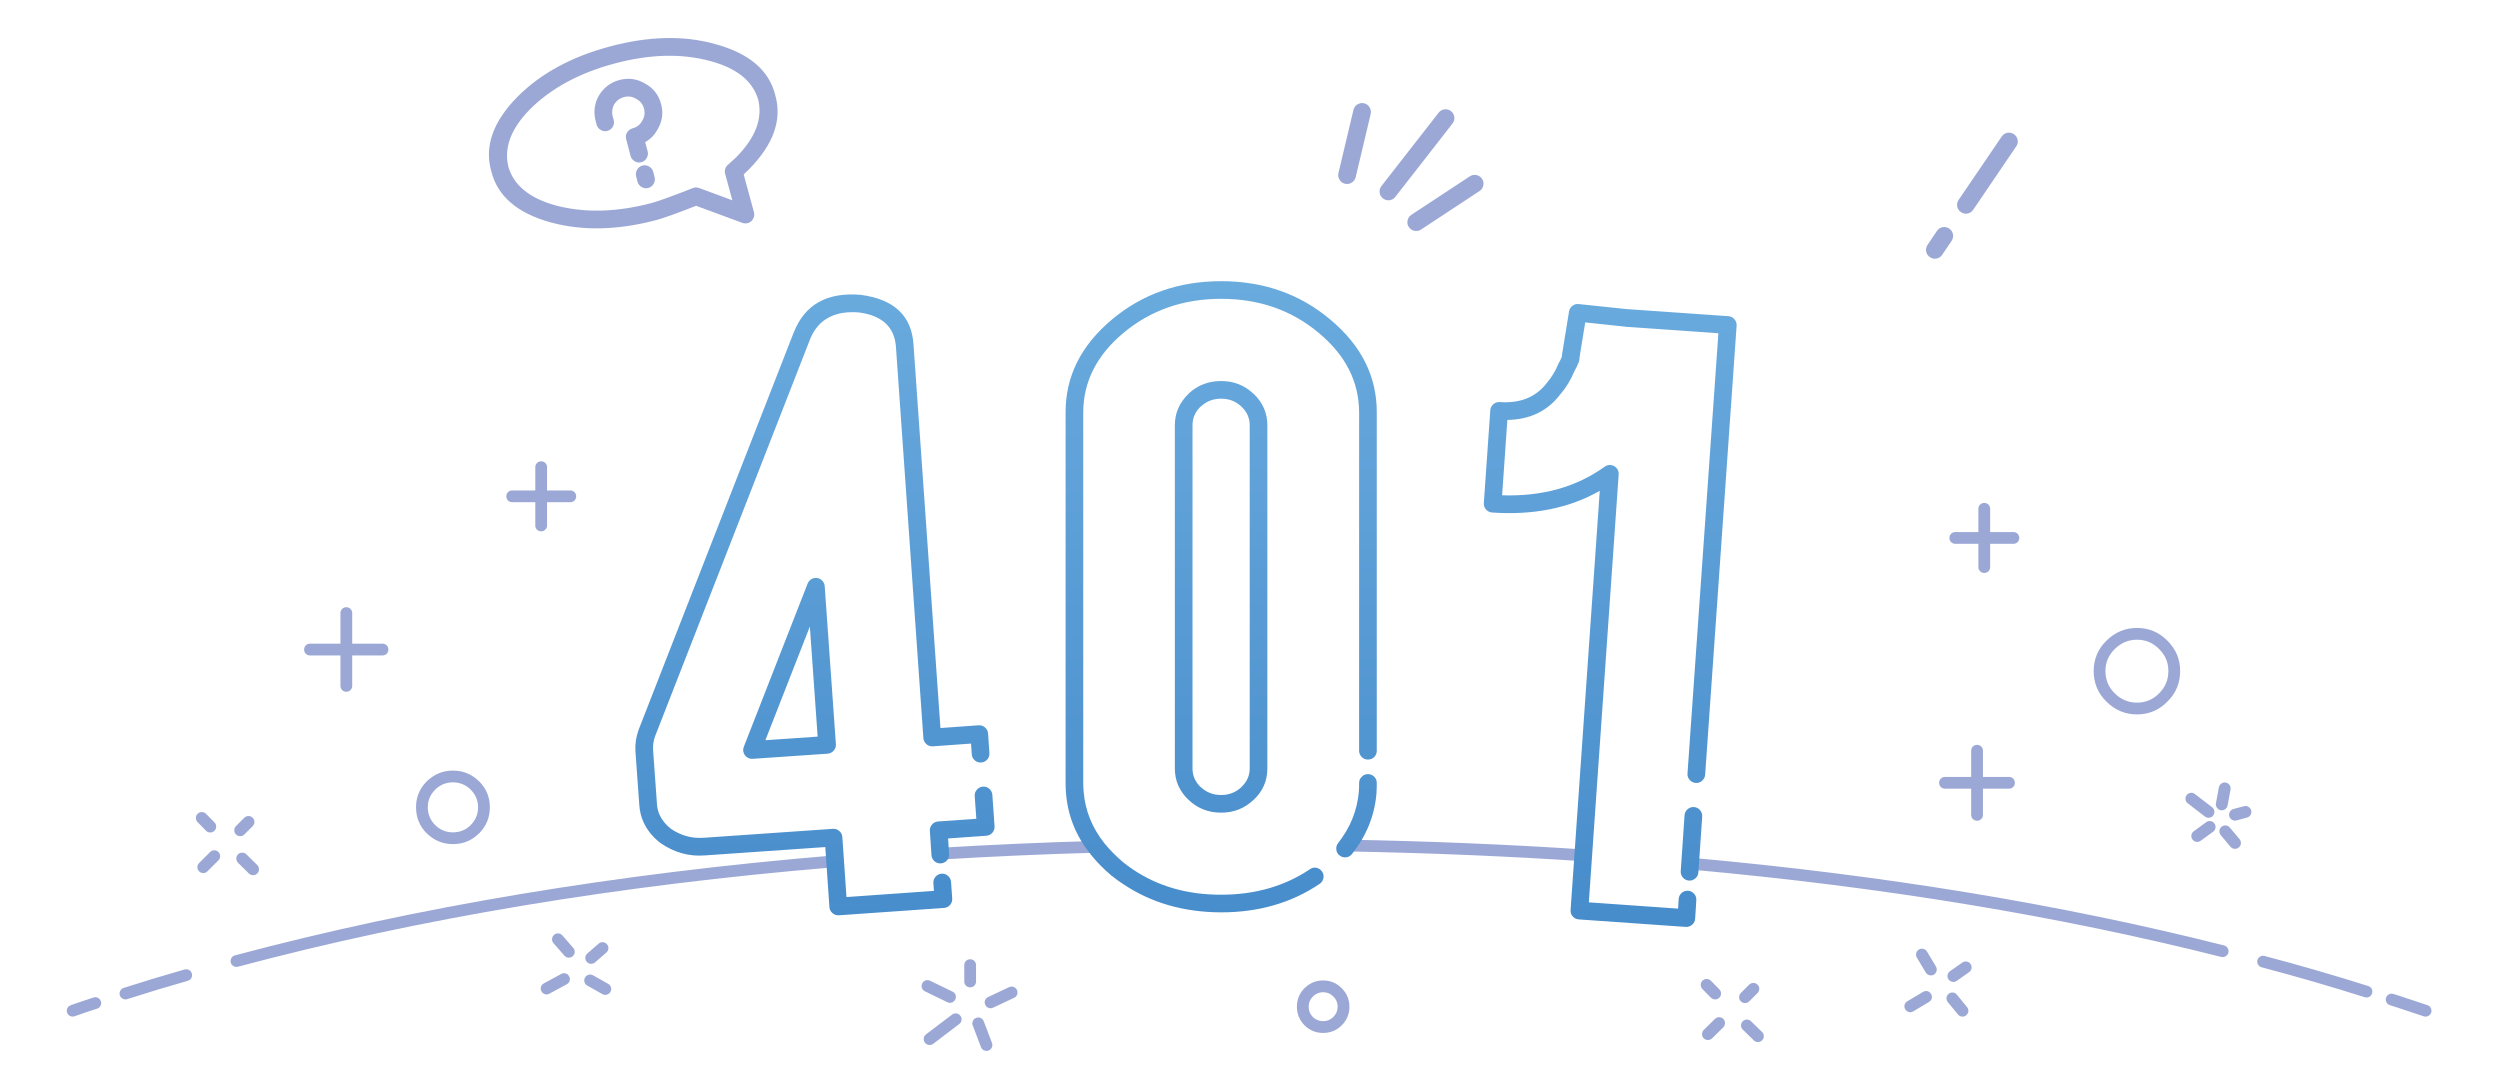 <?xml version="1.0" standalone="no"?><!DOCTYPE svg PUBLIC "-//W3C//DTD SVG 1.1//EN" "http://www.w3.org/Graphics/SVG/1.1/DTD/svg11.dtd"><svg height="369" node-id="1" sillyvg="true" template-height="369" template-width="850" version="1.1" viewBox="0 0 850 369" width="850" xmlns="http://www.w3.org/2000/svg" xmlns:xlink="http://www.w3.org/1999/xlink"><defs node-id="11"><linearGradient gradientUnits="userSpaceOnUse" id="SVGID_1_" node-id="6" spreadMethod="pad" x1="403.234" x2="403.234" y1="315.158" y2="95.601"><stop offset="0" stop-color="#478ccb"></stop><stop offset="1" stop-color="#6aabde"></stop></linearGradient></defs><g node-id="31"><path d="M 826.48 342.75 C 826.73 343.24 826.77 343.75 826.60 344.27 C 826.43 344.80 826.09 345.18 825.60 345.42 C 825.11 345.68 824.60 345.72 824.08 345.55 C 820.94 344.52 817.83 343.48 814.73 342.45 L 814.78 342.47 C 813.99 342.23 813.24 341.99 812.53 341.75 C 812.00 341.57 811.62 341.24 811.38 340.75 C 811.12 340.25 811.08 339.75 811.25 339.22 C 811.42 338.70 811.76 338.32 812.25 338.07 C 812.75 337.82 813.25 337.78 813.78 337.95 C 814.46 338.17 815.18 338.40 815.92 338.62 L 815.98 338.65 C 819.08 339.68 822.19 340.71 825.33 341.75 C 825.85 341.92 826.23 342.26 826.48 342.75 Z M 767.73 327.95 C 767.45 327.47 767.38 326.96 767.53 326.43 C 767.67 325.90 767.97 325.50 768.45 325.23 C 768.92 324.95 769.42 324.88 769.95 325.03 C 781.95 328.20 793.70 331.61 805.20 335.25 C 805.73 335.42 806.12 335.74 806.38 336.23 C 806.63 336.72 806.67 337.23 806.50 337.75 C 806.34 338.28 806.01 338.67 805.53 338.93 C 805.03 339.18 804.52 339.22 804.00 339.05 C 792.57 335.43 780.88 332.03 768.95 328.88 C 768.41 328.73 768.01 328.43 767.73 327.95 Z M 765.17 277.07 C 764.88 277.55 764.47 277.86 763.92 278.00 L 760.38 278.95 C 759.85 279.08 759.35 279.01 758.88 278.72 C 758.40 278.44 758.09 278.03 757.95 277.50 C 757.82 276.96 757.89 276.45 758.17 275.97 C 758.47 275.50 758.88 275.19 759.42 275.05 L 762.98 274.10 C 763.50 273.96 764.00 274.04 764.48 274.32 C 764.95 274.61 765.26 275.02 765.40 275.55 C 765.53 276.09 765.46 276.60 765.17 277.07 Z M 754.60 282.45 C 754.65 281.90 754.90 281.45 755.33 281.10 C 755.76 280.75 756.25 280.60 756.80 280.65 C 757.35 280.70 757.80 280.95 758.15 281.38 L 761.45 285.32 C 761.80 285.76 761.95 286.25 761.90 286.80 C 761.85 287.35 761.61 287.80 761.18 288.15 C 760.75 288.50 760.25 288.65 759.70 288.60 C 759.15 288.55 758.71 288.30 758.35 287.88 L 755.05 283.93 C 754.70 283.49 754.55 283.00 754.60 282.45 Z M 758.05 266.93 C 758.37 267.38 758.47 267.88 758.38 268.43 L 757.38 273.88 C 757.27 274.41 756.99 274.84 756.52 275.15 C 756.08 275.46 755.59 275.57 755.05 275.47 C 754.50 275.37 754.07 275.08 753.75 274.62 C 753.43 274.17 753.33 273.67 753.42 273.12 L 754.42 267.67 C 754.53 267.14 754.81 266.71 755.27 266.40 C 755.72 266.08 756.21 265.98 756.75 266.07 C 757.30 266.18 757.73 266.46 758.05 266.93 Z M 656.80 339.43 C 656.66 339.96 656.35 340.37 655.88 340.65 L 650.52 343.85 C 650.05 344.14 649.55 344.23 649.02 344.10 C 648.49 343.96 648.08 343.65 647.80 343.18 C 647.51 342.70 647.42 342.20 647.55 341.68 C 647.69 341.14 648.00 340.74 648.47 340.45 L 653.83 337.25 C 654.30 336.96 654.80 336.87 655.33 337.00 C 655.86 337.14 656.26 337.45 656.55 337.93 C 656.84 338.39 656.93 338.89 656.80 339.43 Z M 652.45 322.82 C 652.92 322.55 653.42 322.48 653.95 322.62 C 654.48 322.76 654.89 323.06 655.17 323.52 L 658.23 328.62 C 658.50 329.11 658.57 329.62 658.42 330.15 C 658.28 330.68 657.98 331.09 657.50 331.38 C 657.03 331.65 656.53 331.72 656.00 331.57 C 655.47 331.44 655.06 331.14 654.77 330.68 L 651.72 325.57 C 651.45 325.09 651.38 324.58 651.52 324.05 C 651.66 323.52 651.97 323.11 652.45 322.82 Z M 592.52 347.25 C 592.91 346.86 593.38 346.66 593.92 346.65 C 594.47 346.64 594.95 346.84 595.35 347.22 L 599.10 350.87 C 599.49 351.26 599.69 351.73 599.70 352.27 C 599.71 352.82 599.51 353.30 599.12 353.70 C 598.74 354.09 598.27 354.29 597.73 354.30 C 597.17 354.30 596.70 354.11 596.30 353.72 L 592.55 350.07 C 592.16 349.69 591.96 349.22 591.95 348.68 C 591.95 348.12 592.14 347.65 592.52 347.25 Z M 596.10 334.20 C 596.65 334.19 597.13 334.37 597.53 334.75 C 597.93 335.13 598.14 335.60 598.15 336.15 C 598.16 336.71 597.98 337.19 597.60 337.60 L 594.75 340.45 C 594.37 340.84 593.90 341.04 593.35 341.05 C 592.80 341.06 592.33 340.88 591.92 340.50 C 591.52 340.12 591.32 339.65 591.30 339.10 C 591.29 338.54 591.47 338.06 591.85 337.65 L 594.70 334.80 C 595.08 334.41 595.55 334.21 596.10 334.20 Z M 668.70 326.93 C 669.25 327.03 669.68 327.31 670.00 327.78 C 670.32 328.22 670.42 328.71 670.33 329.25 C 670.22 329.80 669.93 330.23 669.47 330.55 L 665.27 333.50 C 664.83 333.81 664.33 333.93 663.80 333.83 C 663.25 333.72 662.82 333.44 662.50 332.98 C 662.18 332.53 662.08 332.04 662.17 331.50 C 662.28 330.95 662.56 330.52 663.02 330.20 L 667.22 327.25 C 667.67 326.94 668.17 326.83 668.70 326.93 Z M 669.25 343.82 C 669.20 344.37 668.95 344.82 668.52 345.18 C 668.10 345.54 667.62 345.69 667.08 345.65 C 666.53 345.60 666.08 345.35 665.72 344.93 L 662.27 340.73 C 661.92 340.30 661.76 339.82 661.80 339.28 C 661.85 338.73 662.10 338.28 662.52 337.93 C 662.95 337.56 663.43 337.41 663.97 337.45 C 664.52 337.50 664.97 337.75 665.33 338.18 L 668.77 342.38 C 669.13 342.80 669.29 343.28 669.25 343.82 Z M 745.08 283.95 C 745.15 283.41 745.41 282.98 745.85 282.65 L 750.10 279.55 C 750.55 279.22 751.05 279.09 751.60 279.17 C 752.14 279.26 752.57 279.53 752.90 279.97 C 753.23 280.42 753.36 280.91 753.27 281.45 C 753.20 281.99 752.94 282.42 752.50 282.75 L 748.25 285.85 C 747.80 286.18 747.30 286.31 746.75 286.23 C 746.21 286.14 745.77 285.87 745.45 285.43 C 745.12 284.98 744.99 284.49 745.08 283.95 Z M 743.08 271.80 C 743.00 271.25 743.14 270.76 743.47 270.32 C 743.81 269.89 744.25 269.64 744.80 269.57 C 745.35 269.50 745.84 269.64 746.27 269.97 L 752.12 274.47 C 752.56 274.81 752.81 275.25 752.88 275.80 C 752.95 276.35 752.81 276.84 752.48 277.27 C 752.14 277.71 751.70 277.96 751.15 278.02 C 750.60 278.09 750.11 277.96 749.67 277.62 L 743.83 273.12 C 743.39 272.79 743.14 272.34 743.08 271.80 Z M 734.10 220.68 L 734.08 220.65 C 732.00 218.55 729.51 217.50 726.60 217.50 C 723.67 217.51 721.14 218.56 719.00 220.68 C 716.90 222.75 715.85 225.24 715.85 228.15 C 715.85 231.13 716.90 233.65 719.00 235.73 C 721.14 237.84 723.67 238.90 726.60 238.90 C 729.51 238.90 732.00 237.85 734.08 235.75 L 734.10 235.73 C 736.20 233.65 737.25 231.13 737.25 228.15 C 737.25 225.24 736.20 222.75 734.10 220.68 Z M 726.60 213.50 C 730.61 213.50 734.04 214.94 736.90 217.82 L 736.92 217.85 C 739.81 220.71 741.25 224.14 741.25 228.15 C 741.25 232.23 739.81 235.70 736.92 238.55 L 736.90 238.57 C 734.04 241.46 730.61 242.90 726.60 242.90 C 722.59 242.91 719.13 241.46 716.20 238.57 C 713.30 235.72 711.85 232.24 711.85 228.15 C 711.85 224.13 713.30 220.68 716.20 217.82 C 719.13 214.94 722.59 213.49 726.60 213.50 Z M 670.77 253.82 C 671.17 253.44 671.64 253.25 672.20 253.25 C 672.76 253.25 673.23 253.44 673.62 253.82 C 674.01 254.22 674.20 254.69 674.20 255.25 L 674.20 264.15 L 683.05 264.15 C 683.61 264.15 684.08 264.34 684.48 264.72 C 684.86 265.12 685.05 265.59 685.05 266.15 C 685.05 266.71 684.86 267.18 684.48 267.57 C 684.08 267.96 683.61 268.15 683.05 268.15 L 674.20 268.15 L 674.20 277.05 C 674.20 277.61 674.01 278.08 673.62 278.47 C 673.23 278.86 672.76 279.05 672.20 279.05 C 671.64 279.05 671.17 278.86 670.77 278.47 C 670.39 278.08 670.20 277.61 670.20 277.05 L 670.20 268.15 L 661.30 268.15 C 660.74 268.15 660.27 267.96 659.88 267.57 C 659.49 267.18 659.30 266.71 659.30 266.15 C 659.30 265.59 659.49 265.12 659.88 264.72 C 660.27 264.34 660.74 264.15 661.30 264.15 L 670.20 264.15 L 670.20 255.25 C 670.20 254.69 670.39 254.22 670.77 253.82 Z M 663.38 184.32 C 662.99 183.93 662.80 183.46 662.80 182.90 C 662.80 182.34 662.99 181.87 663.38 181.47 C 663.77 181.09 664.24 180.90 664.80 180.90 L 672.65 180.90 L 672.65 173.00 C 672.65 172.44 672.84 171.97 673.23 171.57 C 673.62 171.19 674.09 171.00 674.65 171.00 C 675.21 171.00 675.68 171.19 676.08 171.57 C 676.46 171.97 676.65 172.44 676.65 173.00 L 676.65 180.90 L 684.55 180.90 C 685.11 180.90 685.58 181.09 685.98 181.47 C 686.36 181.87 686.55 182.34 686.55 182.90 C 686.55 183.46 686.36 183.93 685.98 184.32 C 685.58 184.71 685.11 184.90 684.55 184.90 L 676.65 184.90 L 676.65 192.80 C 676.65 193.36 676.46 193.83 676.08 194.22 C 675.68 194.61 675.21 194.80 674.65 194.80 C 674.09 194.80 673.62 194.61 673.23 194.22 C 672.84 193.83 672.65 193.36 672.65 192.80 L 672.65 184.90 L 664.80 184.90 C 664.24 184.90 663.77 184.71 663.38 184.32 Z M 658.55 78.53 C 659.01 77.84 659.64 77.41 660.45 77.25 C 661.26 77.09 662.01 77.24 662.70 77.70 C 663.40 78.16 663.83 78.79 664.00 79.60 C 664.16 80.42 664.01 81.17 663.55 81.88 L 660.35 86.62 C 659.89 87.31 659.26 87.74 658.45 87.90 C 657.64 88.06 656.89 87.91 656.20 87.45 C 655.50 86.99 655.07 86.36 654.90 85.55 C 654.74 84.73 654.89 83.98 655.35 83.28 L 658.55 78.53 Z M 682.48 45.15 C 683.29 45.00 684.04 45.16 684.73 45.62 C 685.41 46.09 685.84 46.72 686.00 47.52 C 686.15 48.34 685.99 49.09 685.52 49.77 L 670.88 71.33 C 670.41 72.01 669.78 72.44 668.98 72.60 C 668.16 72.75 667.41 72.59 666.73 72.12 C 666.04 71.66 665.61 71.03 665.45 70.22 C 665.30 69.41 665.46 68.66 665.93 67.97 L 680.58 46.42 C 681.04 45.74 681.67 45.31 682.48 45.15 Z M 456.18 336.00 C 457.92 337.72 458.80 339.82 458.80 342.30 C 458.81 344.75 457.93 346.86 456.18 348.62 C 454.45 350.34 452.34 351.20 449.85 351.20 C 447.46 351.21 445.37 350.36 443.58 348.65 C 443.56 348.63 443.54 348.62 443.53 348.60 C 441.81 346.84 440.95 344.74 440.95 342.30 C 440.95 339.81 441.81 337.70 443.53 335.97 L 443.55 335.97 C 445.35 334.22 447.45 333.34 449.85 333.35 C 452.33 333.35 454.43 334.23 456.15 335.97 L 456.18 336.00 Z M 453.35 338.82 L 453.33 338.80 C 452.38 337.83 451.22 337.35 449.85 337.35 C 448.52 337.36 447.35 337.85 446.35 338.83 L 446.38 338.83 C 445.42 339.77 444.95 340.93 444.95 342.30 C 444.95 343.63 445.41 344.78 446.32 345.75 C 446.34 345.77 446.36 345.78 446.38 345.80 C 447.37 346.73 448.53 347.19 449.85 347.20 C 451.22 347.20 452.38 346.73 453.33 345.78 C 454.30 344.81 454.79 343.65 454.80 342.30 C 454.80 340.93 454.32 339.77 453.35 338.82 Z M 583.08 346.43 C 583.47 346.04 583.94 345.85 584.50 345.85 C 585.06 345.85 585.53 346.04 585.92 346.43 C 586.31 346.82 586.50 347.29 586.50 347.85 C 586.50 348.41 586.31 348.88 585.92 349.28 L 582.12 353.03 C 581.73 353.41 581.26 353.60 580.70 353.60 C 580.14 353.60 579.67 353.41 579.27 353.03 C 578.89 352.63 578.70 352.16 578.70 351.60 C 578.70 351.04 578.89 350.57 579.27 350.18 L 583.08 346.43 Z M 578.25 334.82 C 578.26 334.27 578.46 333.81 578.85 333.43 C 579.25 333.04 579.72 332.85 580.28 332.85 C 580.83 332.86 581.31 333.06 581.70 333.45 L 584.60 336.40 C 584.98 336.80 585.16 337.27 585.15 337.83 C 585.14 338.38 584.95 338.84 584.55 339.23 C 584.15 339.61 583.68 339.81 583.12 339.80 C 582.57 339.79 582.09 339.59 581.70 339.20 L 578.80 336.25 C 578.42 335.85 578.24 335.38 578.25 334.82 Z M 539.70 289.48 C 540.07 289.89 540.23 290.38 540.20 290.93 C 540.16 291.48 539.94 291.93 539.52 292.30 C 539.11 292.67 538.62 292.83 538.08 292.80 C 512.34 291.10 485.87 290.00 458.68 289.50 C 458.12 289.49 457.64 289.28 457.25 288.88 C 456.87 288.48 456.69 288.00 456.70 287.45 C 456.71 286.90 456.92 286.43 457.32 286.05 C 457.72 285.67 458.18 285.49 458.72 285.50 C 485.99 286.00 512.52 287.10 538.33 288.80 C 538.88 288.84 539.34 289.06 539.70 289.48 Z M 573.98 294.98 C 573.62 294.55 573.46 294.07 573.50 293.53 C 573.55 292.98 573.80 292.53 574.23 292.18 C 574.65 291.81 575.13 291.66 575.67 291.70 C 640.73 297.58 700.90 307.49 756.20 321.45 C 756.73 321.59 757.14 321.90 757.42 322.38 C 757.71 322.85 757.78 323.36 757.65 323.90 C 757.51 324.43 757.20 324.84 756.73 325.12 C 756.25 325.41 755.74 325.48 755.20 325.35 C 700.10 311.44 640.14 301.56 575.33 295.70 C 574.78 295.65 574.33 295.40 573.98 294.98 Z M 333.43 346.12 C 333.93 346.36 334.28 346.73 334.48 347.25 L 337.28 354.60 C 337.47 355.12 337.45 355.62 337.23 356.12 C 336.99 356.63 336.62 356.98 336.10 357.18 C 335.59 357.37 335.08 357.35 334.58 357.12 C 334.07 356.89 333.72 356.52 333.53 356.00 L 330.73 348.65 C 330.53 348.13 330.55 347.63 330.78 347.12 C 331.01 346.62 331.38 346.27 331.90 346.07 C 332.41 345.88 332.92 345.90 333.43 346.12 Z M 315.77 355.27 C 315.24 355.20 314.80 354.94 314.47 354.50 C 314.14 354.06 314.00 353.57 314.07 353.02 C 314.14 352.48 314.39 352.04 314.82 351.70 L 323.72 344.95 C 324.17 344.62 324.67 344.50 325.22 344.57 C 325.76 344.65 326.20 344.91 326.52 345.35 C 326.86 345.79 327.00 346.28 326.92 346.82 C 326.86 347.37 326.61 347.81 326.17 348.15 L 317.27 354.90 C 316.83 355.23 316.33 355.35 315.77 355.27 Z M 313.55 334.38 C 313.79 333.88 314.18 333.53 314.70 333.35 C 315.22 333.17 315.73 333.20 316.22 333.45 L 323.87 337.15 C 324.37 337.39 324.71 337.78 324.90 338.30 C 325.08 338.82 325.04 339.33 324.80 339.82 C 324.55 340.32 324.17 340.67 323.65 340.85 C 323.13 341.03 322.62 341.00 322.12 340.75 L 314.47 337.05 C 313.98 336.80 313.63 336.42 313.45 335.90 C 313.27 335.38 313.31 334.87 313.55 334.38 Z M 328.43 335.12 C 328.04 334.73 327.85 334.26 327.85 333.70 L 327.85 328.15 C 327.85 327.59 328.04 327.12 328.43 326.72 C 328.82 326.34 329.29 326.15 329.85 326.15 C 330.41 326.15 330.88 326.34 331.28 326.72 C 331.66 327.12 331.85 327.59 331.85 328.15 L 331.85 333.70 C 331.85 334.26 331.66 334.73 331.28 335.12 C 330.88 335.51 330.41 335.70 329.85 335.70 C 329.29 335.70 328.82 335.51 328.43 335.12 Z M 344.65 335.57 C 345.17 335.77 345.54 336.12 345.77 336.62 C 346.00 337.13 346.02 337.63 345.82 338.15 C 345.63 338.67 345.28 339.04 344.77 339.27 L 337.62 342.62 C 337.12 342.85 336.61 342.87 336.10 342.68 C 335.58 342.48 335.21 342.13 334.98 341.62 C 334.75 341.12 334.73 340.62 334.93 340.10 C 335.12 339.58 335.47 339.21 335.98 338.98 L 343.12 335.62 C 343.63 335.40 344.14 335.38 344.65 335.57 Z M 372.88 286.50 C 373.28 286.88 373.48 287.35 373.50 287.90 C 373.51 288.45 373.33 288.92 372.95 289.32 C 372.57 289.73 372.10 289.93 371.55 289.95 C 354.01 290.45 336.77 291.22 319.82 292.25 C 319.27 292.28 318.79 292.12 318.38 291.75 C 317.96 291.38 317.73 290.92 317.70 290.38 C 317.67 289.82 317.83 289.34 318.20 288.93 C 318.57 288.51 319.03 288.29 319.57 288.25 C 336.57 287.22 353.86 286.45 371.45 285.95 C 372.00 285.94 372.47 286.12 372.88 286.50 Z M 162.85 265.62 L 162.88 265.62 C 165.33 268.09 166.56 271.03 166.55 274.45 C 166.55 277.94 165.33 280.92 162.88 283.38 L 162.85 283.38 C 160.40 285.79 157.45 287.00 154.00 287.00 C 150.59 287.00 147.65 285.79 145.15 283.38 L 145.12 283.38 C 142.67 280.92 141.45 277.94 141.45 274.45 C 141.44 271.03 142.67 268.09 145.12 265.62 L 145.15 265.62 C 147.64 263.21 150.59 262.00 154.00 262.00 C 157.44 262.00 160.40 263.21 162.85 265.62 Z M 160.03 268.48 L 160.05 268.48 C 158.37 266.82 156.35 266.00 154.00 266.00 C 151.67 266.00 149.65 266.82 147.95 268.48 L 147.97 268.48 C 146.30 270.14 145.46 272.13 145.45 274.45 C 145.45 276.83 146.29 278.85 147.97 280.53 L 147.95 280.53 C 149.65 282.18 151.67 283.00 154.00 283.00 C 156.35 283.00 158.37 282.18 160.05 280.53 L 160.03 280.53 C 161.71 278.85 162.55 276.83 162.55 274.45 C 162.54 272.13 161.70 270.14 160.03 268.48 Z M 190.80 331.15 C 191.29 330.88 191.80 330.82 192.32 330.97 C 192.85 331.14 193.24 331.46 193.50 331.95 C 193.77 332.44 193.83 332.95 193.68 333.47 C 193.51 334.00 193.19 334.39 192.70 334.65 L 186.80 337.85 C 186.31 338.12 185.80 338.18 185.28 338.02 C 184.75 337.86 184.36 337.54 184.10 337.05 C 183.83 336.56 183.77 336.05 183.93 335.52 C 184.09 335.00 184.41 334.61 184.90 334.35 L 190.80 331.15 Z M 189.82 317.35 C 190.37 317.39 190.83 317.61 191.20 318.03 L 194.90 322.28 C 195.27 322.69 195.43 323.18 195.40 323.73 C 195.37 324.28 195.14 324.73 194.72 325.10 C 194.31 325.47 193.82 325.63 193.28 325.60 C 192.72 325.56 192.27 325.34 191.90 324.93 L 188.20 320.68 C 187.83 320.26 187.67 319.77 187.70 319.23 C 187.74 318.68 187.96 318.22 188.38 317.85 C 188.79 317.48 189.27 317.32 189.82 317.35 Z M 203.55 320.82 C 203.98 320.46 204.47 320.31 205.03 320.35 C 205.57 320.40 206.02 320.64 206.38 321.07 C 206.74 321.50 206.90 321.98 206.85 322.52 C 206.80 323.07 206.57 323.52 206.15 323.88 L 202.30 327.23 C 201.87 327.58 201.38 327.74 200.83 327.70 C 200.28 327.65 199.83 327.40 199.47 326.98 C 199.12 326.56 198.96 326.07 199.00 325.53 C 199.05 324.98 199.28 324.53 199.70 324.18 L 203.55 320.82 Z M 200.10 331.43 C 200.63 331.27 201.14 331.33 201.62 331.60 L 206.78 334.50 C 207.25 334.77 207.57 335.17 207.72 335.70 C 207.88 336.23 207.82 336.74 207.55 337.22 C 207.28 337.71 206.88 338.02 206.35 338.17 C 205.82 338.33 205.31 338.27 204.82 338.00 L 199.68 335.10 C 199.19 334.83 198.88 334.43 198.72 333.90 C 198.57 333.37 198.63 332.86 198.90 332.38 C 199.17 331.89 199.57 331.58 200.10 331.43 Z M 79.40 328.48 C 78.92 328.20 78.61 327.80 78.47 327.28 C 78.33 326.74 78.40 326.23 78.67 325.75 C 78.95 325.27 79.35 324.97 79.87 324.83 C 141.51 308.36 209.38 297.03 283.47 290.85 C 284.02 290.81 284.50 290.96 284.92 291.33 C 285.35 291.68 285.60 292.13 285.65 292.68 C 285.69 293.22 285.54 293.70 285.17 294.13 C 284.82 294.56 284.37 294.80 283.82 294.85 C 209.99 301.00 142.35 312.28 80.92 328.68 C 80.39 328.82 79.88 328.75 79.40 328.48 Z M 41.75 339.57 C 41.26 339.33 40.92 338.94 40.75 338.43 C 40.58 337.90 40.62 337.39 40.88 336.90 C 41.12 336.41 41.51 336.07 42.02 335.90 C 48.88 333.69 55.79 331.60 62.75 329.63 C 63.28 329.47 63.79 329.53 64.28 329.80 C 64.76 330.07 65.07 330.47 65.22 331.00 C 65.38 331.53 65.32 332.04 65.05 332.53 C 64.78 333.01 64.38 333.32 63.85 333.48 C 56.94 335.43 50.08 337.51 43.27 339.70 C 42.75 339.87 42.24 339.83 41.75 339.57 Z M 33.30 339.27 C 33.79 339.52 34.13 339.91 34.30 340.42 C 34.47 340.95 34.43 341.46 34.17 341.95 C 33.92 342.44 33.53 342.78 33.00 342.95 C 30.43 343.77 27.88 344.63 25.38 345.52 C 24.86 345.71 24.35 345.68 23.85 345.45 C 23.35 345.21 23.01 344.84 22.83 344.32 C 22.64 343.81 22.66 343.30 22.90 342.80 C 23.13 342.30 23.51 341.96 24.03 341.77 C 26.58 340.87 29.18 339.99 31.80 339.15 C 32.31 338.98 32.81 339.02 33.30 339.27 Z M 80.92 290.48 C 81.32 290.09 81.79 289.90 82.35 289.90 C 82.91 289.90 83.38 290.09 83.78 290.48 L 87.47 294.12 C 87.86 294.52 88.05 294.99 88.05 295.55 C 88.05 296.11 87.86 296.58 87.47 296.98 C 87.08 297.36 86.61 297.55 86.05 297.55 C 85.49 297.55 85.02 297.36 84.62 296.98 L 80.92 293.33 C 80.54 292.93 80.35 292.46 80.35 291.90 C 80.35 291.34 80.54 290.87 80.92 290.48 Z M 71.42 289.70 C 71.81 289.31 72.28 289.11 72.83 289.10 C 73.38 289.09 73.85 289.29 74.25 289.67 C 74.64 290.06 74.84 290.53 74.85 291.07 C 74.86 291.62 74.66 292.10 74.28 292.50 L 70.53 296.25 C 70.14 296.64 69.67 296.84 69.13 296.85 C 68.57 296.86 68.10 296.66 67.70 296.27 C 67.31 295.89 67.11 295.42 67.10 294.88 C 67.09 294.32 67.29 293.85 67.67 293.45 L 71.42 289.70 Z M 67.15 279.50 C 66.77 279.10 66.59 278.63 66.60 278.07 C 66.61 277.52 66.81 277.06 67.20 276.68 C 67.60 276.29 68.07 276.10 68.62 276.10 C 69.18 276.11 69.66 276.31 70.05 276.70 L 72.95 279.65 C 73.33 280.05 73.51 280.52 73.50 281.08 C 73.49 281.62 73.29 282.09 72.90 282.48 C 72.50 282.86 72.03 283.06 71.47 283.05 C 70.92 283.04 70.44 282.84 70.05 282.45 L 67.15 279.50 Z M 84.45 277.45 C 85.00 277.44 85.47 277.62 85.88 278.00 C 86.28 278.38 86.48 278.85 86.50 279.40 C 86.51 279.96 86.33 280.44 85.95 280.85 L 83.10 283.70 C 82.72 284.09 82.25 284.29 81.70 284.30 C 81.15 284.31 80.67 284.13 80.28 283.75 C 79.87 283.37 79.67 282.90 79.65 282.35 C 79.64 281.79 79.82 281.31 80.20 280.90 L 83.05 278.05 C 83.43 277.66 83.90 277.46 84.45 277.45 Z M 116.33 207.03 C 116.72 206.64 117.19 206.45 117.75 206.45 C 118.31 206.45 118.78 206.64 119.17 207.03 C 119.56 207.42 119.75 207.89 119.75 208.45 L 119.75 218.85 L 130.05 218.85 C 130.61 218.84 131.08 219.04 131.47 219.42 C 131.86 219.82 132.05 220.29 132.05 220.85 C 132.05 221.41 131.86 221.88 131.47 222.28 C 131.08 222.66 130.61 222.85 130.05 222.85 L 119.75 222.85 L 119.75 233.20 C 119.75 233.76 119.56 234.23 119.17 234.62 C 118.78 235.01 118.31 235.20 117.75 235.20 C 117.19 235.20 116.72 235.01 116.33 234.62 C 115.94 234.23 115.75 233.76 115.75 233.20 L 115.75 222.85 L 105.40 222.85 C 104.84 222.85 104.37 222.66 103.97 222.28 C 103.59 221.88 103.40 221.41 103.40 220.85 C 103.40 220.29 103.59 219.82 103.97 219.43 C 104.37 219.04 104.84 218.85 105.40 218.85 L 115.75 218.85 L 115.75 208.45 C 115.75 207.90 115.94 207.42 116.33 207.03 Z M 182.57 157.43 C 182.97 157.04 183.44 156.85 184.00 156.85 C 184.56 156.85 185.03 157.04 185.43 157.43 C 185.81 157.82 186.00 158.29 186.00 158.85 L 186.00 166.75 L 193.90 166.75 C 194.46 166.75 194.93 166.94 195.32 167.32 C 195.71 167.72 195.90 168.19 195.90 168.75 C 195.90 169.31 195.71 169.78 195.32 170.18 C 194.93 170.56 194.46 170.75 193.90 170.75 L 186.00 170.75 L 186.00 178.65 C 186.00 179.21 185.81 179.68 185.43 180.07 C 185.03 180.46 184.56 180.65 184.00 180.65 C 183.44 180.65 182.97 180.46 182.57 180.07 C 182.19 179.68 182.00 179.21 182.00 178.65 L 182.00 170.75 L 174.15 170.75 C 173.59 170.75 173.12 170.56 172.72 170.18 C 172.34 169.78 172.15 169.31 172.15 168.75 C 172.15 168.19 172.34 167.72 172.72 167.32 C 173.12 166.94 173.59 166.75 174.15 166.75 L 182.00 166.75 L 182.00 158.85 C 182.00 158.29 182.19 157.82 182.57 157.43 Z M 216.30 60.00 C 216.09 59.21 216.19 58.45 216.60 57.73 C 217.01 57.00 217.61 56.52 218.40 56.30 C 219.19 56.08 219.95 56.19 220.68 56.60 C 221.40 57.01 221.87 57.60 222.10 58.40 L 222.55 60.20 C 222.76 60.99 222.66 61.75 222.25 62.48 C 221.84 63.20 221.24 63.67 220.45 63.90 C 219.66 64.12 218.90 64.02 218.18 63.60 C 217.45 63.20 216.98 62.59 216.75 61.80 L 216.30 60.00 Z M 180.20 37.15 L 180.18 37.17 C 173.71 43.77 171.27 50.28 172.85 56.73 C 174.69 63.03 180.06 67.40 188.95 69.85 L 188.93 69.85 C 198.78 72.46 209.69 72.18 221.65 69.00 C 224.13 68.31 228.76 66.63 235.55 63.95 C 236.27 63.67 236.99 63.66 237.70 63.92 L 249.00 68.10 L 246.55 59.10 C 246.40 58.54 246.41 57.98 246.57 57.42 C 246.74 56.88 247.04 56.42 247.47 56.05 C 248.45 55.20 249.39 54.35 250.28 53.50 C 250.29 53.48 250.31 53.47 250.32 53.45 C 256.86 46.84 259.35 40.33 257.80 33.92 C 255.96 27.57 250.52 23.17 241.47 20.75 L 241.45 20.75 C 231.75 18.11 220.91 18.39 208.93 21.60 C 197.01 24.78 187.43 29.96 180.20 37.15 Z M 212.18 33.00 C 210.73 33.38 209.61 34.22 208.80 35.50 C 208.13 36.77 207.97 38.14 208.30 39.60 C 208.48 40.09 208.61 40.55 208.70 41.00 C 208.86 41.81 208.71 42.56 208.25 43.25 C 207.79 43.95 207.16 44.38 206.35 44.55 C 205.54 44.71 204.79 44.56 204.10 44.10 C 203.41 43.64 202.97 43.01 202.80 42.20 C 202.76 42.00 202.70 41.79 202.62 41.58 C 202.60 41.48 202.57 41.39 202.55 41.30 C 201.75 38.23 202.06 35.37 203.50 32.70 C 203.52 32.66 203.55 32.62 203.57 32.58 C 205.23 29.80 207.58 28.00 210.62 27.20 C 213.67 26.40 216.53 26.78 219.22 28.35 C 222.09 29.90 223.94 32.22 224.75 35.33 L 224.75 35.30 C 225.60 38.39 225.19 41.32 223.53 44.10 C 223.50 44.14 223.48 44.18 223.45 44.23 C 222.49 45.92 221.23 47.23 219.65 48.17 L 219.67 48.15 C 219.57 48.21 219.47 48.27 219.37 48.33 L 220.20 51.48 C 220.41 52.28 220.30 53.03 219.87 53.75 C 219.46 54.47 218.85 54.94 218.05 55.15 C 217.26 55.36 216.51 55.25 215.80 54.83 C 215.08 54.41 214.61 53.81 214.40 53.02 L 212.90 47.33 C 212.76 46.80 212.76 46.28 212.90 45.75 C 213.05 45.23 213.33 44.78 213.72 44.40 C 214.12 44.02 214.58 43.76 215.10 43.62 C 215.62 43.50 216.09 43.31 216.53 43.05 L 216.55 43.02 C 217.26 42.59 217.84 41.98 218.28 41.20 C 218.30 41.16 218.32 41.12 218.35 41.08 C 219.15 39.76 219.35 38.37 218.95 36.90 L 218.95 36.88 C 218.56 35.44 217.71 34.37 216.38 33.65 C 216.34 33.62 216.29 33.60 216.25 33.58 C 214.98 32.81 213.62 32.62 212.18 33.00 Z M 167.05 58.27 C 164.63 49.86 167.58 41.42 175.90 32.95 L 175.93 32.92 C 183.82 24.99 194.31 19.28 207.38 15.80 C 220.52 12.28 232.41 11.99 243.05 14.95 C 254.66 18.07 261.51 23.88 263.60 32.38 C 265.98 40.76 262.96 49.20 254.53 57.70 C 254.51 57.71 254.49 57.73 254.47 57.75 C 253.95 58.26 253.40 58.78 252.85 59.30 L 256.35 72.15 C 256.55 72.89 256.47 73.61 256.12 74.30 C 255.78 74.99 255.26 75.47 254.55 75.75 C 253.83 76.03 253.12 76.04 252.40 75.78 L 236.68 69.97 C 230.18 72.52 225.71 74.13 223.25 74.80 L 223.22 74.80 C 210.13 78.28 198.18 78.57 187.38 75.65 L 187.35 75.65 C 175.91 72.50 169.15 66.71 167.05 58.27 Z M 499.75 59.95 C 500.44 59.50 501.19 59.35 502.00 59.52 C 502.81 59.69 503.44 60.11 503.90 60.80 C 504.35 61.49 504.50 62.24 504.32 63.05 C 504.16 63.86 503.74 64.49 503.05 64.95 L 483.15 78.05 C 482.46 78.50 481.71 78.64 480.90 78.47 C 480.09 78.31 479.46 77.89 479.00 77.20 C 478.55 76.51 478.40 75.76 478.58 74.95 C 478.74 74.14 479.17 73.51 479.85 73.05 L 499.75 59.95 Z M 491.15 37.17 C 491.97 37.08 492.70 37.29 493.35 37.80 C 494.00 38.31 494.38 38.98 494.47 39.80 C 494.57 40.62 494.36 41.35 493.85 42.00 L 474.40 66.95 C 473.88 67.60 473.22 67.97 472.40 68.08 C 471.58 68.17 470.85 67.96 470.20 67.45 C 469.55 66.94 469.17 66.27 469.07 65.45 C 468.98 64.63 469.19 63.90 469.70 63.25 L 489.15 38.30 C 489.67 37.65 490.33 37.27 491.15 37.17 Z M 455.45 61.12 C 455.01 60.41 454.89 59.66 455.07 58.85 L 460.18 37.35 C 460.37 36.55 460.82 35.93 461.53 35.50 C 462.24 35.06 462.99 34.94 463.80 35.12 C 464.60 35.32 465.22 35.77 465.65 36.48 C 466.09 37.19 466.21 37.94 466.03 38.75 L 460.93 60.25 C 460.73 61.05 460.28 61.67 459.57 62.10 C 458.87 62.54 458.11 62.66 457.30 62.48 C 456.50 62.28 455.88 61.83 455.45 61.12 Z" fill="#9ba8d5" fill-rule="evenodd" group-id="1" node-id="24" stroke="none" target-height="345.377" target-width="804.132" target-x="22.638" target-y="11.993"></path></g><path d="M 465.10 263.20 C 465.93 263.20 466.65 263.50 467.25 264.10 C 467.82 264.67 468.10 265.37 468.10 266.20 C 468.10 267.37 468.07 268.53 468.00 269.70 L 468.00 269.75 C 467.37 277.32 464.58 284.20 459.65 290.40 C 459.15 291.03 458.48 291.40 457.65 291.50 C 456.82 291.57 456.08 291.35 455.45 290.85 C 454.78 290.35 454.42 289.68 454.35 288.85 C 454.25 288.02 454.45 287.28 454.95 286.65 C 459.08 281.42 461.43 275.62 462.00 269.25 C 462.07 268.25 462.10 267.23 462.10 266.20 C 462.10 265.37 462.40 264.67 463.00 264.10 C 463.57 263.50 464.27 263.20 465.10 263.20 Z M 572.75 277.20 C 572.81 276.38 573.15 275.69 573.77 275.15 C 574.40 274.60 575.13 274.35 575.95 274.40 C 576.77 274.46 577.46 274.80 578.00 275.42 C 578.55 276.05 578.80 276.77 578.75 277.60 L 577.45 296.60 C 577.39 297.42 577.05 298.11 576.42 298.65 C 575.80 299.20 575.07 299.45 574.25 299.40 C 573.43 299.34 572.74 299.00 572.20 298.38 C 571.65 297.75 571.40 297.02 571.45 296.20 L 572.75 277.20 Z M 332.15 268.48 C 332.69 267.85 333.38 267.51 334.20 267.45 C 335.02 267.40 335.75 267.65 336.38 268.20 C 337.00 268.75 337.34 269.43 337.40 270.25 L 338.15 280.95 C 338.20 281.77 337.95 282.50 337.40 283.13 C 336.85 283.75 336.17 284.09 335.35 284.15 L 322.35 285.08 L 322.70 290.38 C 322.75 291.20 322.50 291.93 321.95 292.55 C 321.39 293.17 320.70 293.50 319.88 293.55 C 319.05 293.60 318.32 293.35 317.70 292.80 C 317.08 292.24 316.75 291.55 316.70 290.73 L 316.15 282.48 C 316.10 281.66 316.35 280.94 316.90 280.33 C 317.44 279.70 318.13 279.36 318.95 279.30 L 331.95 278.38 L 331.40 270.65 C 331.35 269.82 331.60 269.10 332.15 268.48 Z M 278.00 250.45 L 275.35 213.03 L 260.23 251.67 L 278.00 250.45 Z M 415.20 135.55 L 415.15 135.55 C 412.45 135.55 410.15 136.45 408.25 138.25 L 408.20 138.25 C 406.37 140.02 405.45 142.13 405.45 144.60 L 405.45 261.25 C 405.45 263.72 406.37 265.83 408.20 267.60 L 408.25 267.60 C 410.15 269.40 412.45 270.30 415.15 270.30 L 415.20 270.30 C 417.90 270.30 420.20 269.40 422.10 267.60 L 422.10 267.55 C 423.97 265.82 424.90 263.72 424.90 261.25 L 424.90 144.60 C 424.90 142.13 423.97 140.02 422.10 138.25 C 420.20 136.45 417.90 135.55 415.20 135.55 Z M 426.25 133.90 C 429.35 136.87 430.90 140.43 430.90 144.60 L 430.90 261.25 C 430.90 265.45 429.35 269.02 426.25 271.95 L 426.20 271.95 C 423.17 274.85 419.50 276.30 415.20 276.30 L 415.15 276.30 C 410.85 276.30 407.17 274.85 404.10 271.95 C 401.00 269.02 399.45 265.45 399.45 261.25 L 399.45 144.60 C 399.45 140.43 401.00 136.87 404.10 133.90 L 404.10 133.85 C 407.17 130.98 410.85 129.55 415.15 129.55 L 415.20 129.55 C 419.50 129.55 423.17 131.00 426.20 133.90 L 426.25 133.90 Z M 462.10 140.20 C 462.07 129.80 457.52 120.82 448.45 113.25 C 439.22 105.48 428.13 101.60 415.20 101.60 C 402.27 101.60 391.17 105.48 381.90 113.25 C 372.87 120.82 368.33 129.80 368.30 140.20 L 368.30 266.20 C 368.30 267.20 368.35 268.22 368.45 269.25 C 368.98 275.62 371.32 281.42 375.45 286.65 C 377.28 288.92 379.42 291.08 381.85 293.15 C 382.88 293.98 383.95 294.77 385.05 295.50 L 385.10 295.55 C 393.67 301.35 403.70 304.23 415.20 304.20 C 426.70 304.20 436.75 301.32 445.35 295.55 C 446.02 295.05 446.77 294.88 447.60 295.05 C 448.40 295.22 449.03 295.65 449.50 296.35 C 449.97 297.02 450.12 297.77 449.95 298.60 C 449.78 299.40 449.37 300.03 448.70 300.50 C 439.13 306.97 427.97 310.20 415.20 310.20 C 402.43 310.17 391.28 306.93 381.75 300.50 C 380.52 299.70 379.30 298.82 378.10 297.85 C 378.07 297.82 378.03 297.80 378.00 297.80 C 375.20 295.43 372.78 292.97 370.75 290.40 C 365.81 284.20 363.05 277.32 362.45 269.75 C 362.35 268.58 362.30 267.40 362.30 266.20 L 362.30 140.20 C 362.27 128.00 367.52 117.48 378.05 108.65 C 388.42 99.95 400.80 95.60 415.20 95.60 C 429.60 95.60 441.97 99.95 452.30 108.65 C 462.87 117.48 468.13 128.00 468.10 140.20 L 468.10 255.25 C 468.10 256.08 467.82 256.80 467.25 257.40 C 466.65 257.97 465.93 258.25 465.10 258.25 C 464.27 258.25 463.57 257.97 463.00 257.40 C 462.40 256.80 462.10 256.08 462.10 255.25 L 462.10 140.20 Z M 553.30 105.12 L 553.20 105.10 L 587.65 107.50 C 588.47 107.56 589.15 107.90 589.70 108.53 C 590.25 109.15 590.50 109.88 590.45 110.70 L 579.75 263.40 C 579.68 264.23 579.33 264.92 578.70 265.47 C 578.07 266.02 577.35 266.26 576.52 266.20 C 575.70 266.13 575.02 265.78 574.47 265.15 C 573.93 264.53 573.69 263.81 573.75 263.00 L 584.25 113.30 L 552.80 111.10 C 552.77 111.09 552.74 111.08 552.70 111.08 L 538.97 109.62 L 537.07 121.33 L 537.00 122.25 C 536.97 122.55 536.89 122.84 536.77 123.12 C 536.28 124.35 535.79 125.38 535.30 126.20 C 534.12 129.08 532.52 131.71 530.50 134.10 L 530.57 133.97 C 526.27 139.72 520.25 142.65 512.50 142.78 L 510.72 168.40 C 524.36 168.84 535.97 165.60 545.58 158.68 C 546.22 158.21 546.94 158.03 547.72 158.12 C 548.51 158.22 549.16 158.58 549.67 159.20 C 550.18 159.81 550.40 160.51 550.35 161.30 L 540.20 306.80 L 570.55 308.93 L 570.75 305.65 C 570.81 304.83 571.15 304.15 571.77 303.60 C 572.40 303.05 573.12 302.80 573.95 302.85 C 574.77 302.91 575.45 303.25 576.00 303.88 C 576.55 304.50 576.80 305.23 576.75 306.05 L 576.35 312.35 C 576.30 313.17 575.96 313.86 575.33 314.40 C 574.69 314.96 573.96 315.21 573.13 315.15 L 536.78 312.60 C 535.95 312.54 535.27 312.20 534.73 311.58 C 534.18 310.95 533.94 310.23 534.00 309.40 L 543.92 166.88 C 533.59 172.77 521.38 175.23 507.30 174.25 C 506.48 174.19 505.80 173.85 505.25 173.23 C 504.70 172.60 504.45 171.88 504.50 171.05 L 506.70 139.50 C 506.75 138.68 507.10 138.00 507.72 137.45 C 508.35 136.90 509.08 136.65 509.90 136.70 C 516.82 137.19 522.13 135.06 525.83 130.33 C 525.86 130.28 525.89 130.24 525.92 130.20 C 527.58 128.25 528.88 126.09 529.83 123.73 C 529.89 123.56 529.98 123.40 530.08 123.25 C 530.39 122.74 530.71 122.09 531.02 121.33 L 531.10 120.60 C 531.11 120.53 531.11 120.45 531.12 120.38 L 533.47 105.88 C 533.60 105.10 533.99 104.46 534.62 103.98 C 535.25 103.49 535.96 103.29 536.75 103.38 L 553.30 105.12 Z M 255.90 258.00 C 255.21 258.05 254.58 257.87 254.00 257.48 C 253.42 257.08 253.03 256.54 252.82 255.88 C 252.62 255.21 252.64 254.55 252.90 253.90 L 274.60 198.40 C 274.86 197.75 275.29 197.25 275.90 196.90 C 276.51 196.55 277.16 196.42 277.85 196.53 C 278.54 196.63 279.12 196.95 279.60 197.47 C 280.08 197.99 280.35 198.60 280.40 199.30 L 284.20 253.05 C 284.26 253.86 284.02 254.58 283.47 255.20 C 282.92 255.83 282.23 256.18 281.40 256.25 L 255.90 258.00 Z M 217.07 248.30 C 217.08 248.27 217.09 248.24 217.10 248.20 L 269.90 112.95 L 269.92 112.92 C 273.69 103.48 281.29 99.25 292.75 100.25 C 292.80 100.26 292.85 100.27 292.90 100.28 C 304.13 101.81 310.03 107.49 310.60 117.30 L 319.75 247.53 L 332.72 246.60 C 333.56 246.54 334.29 246.79 334.92 247.35 C 335.56 247.90 335.90 248.59 335.95 249.43 L 336.40 256.07 C 336.45 256.90 336.20 257.63 335.65 258.25 C 335.09 258.87 334.40 259.20 333.57 259.25 C 332.75 259.30 332.02 259.05 331.40 258.50 C 330.78 257.94 330.45 257.25 330.40 256.43 L 330.15 252.82 L 317.17 253.75 C 316.35 253.81 315.62 253.57 315.00 253.03 C 314.36 252.47 314.01 251.78 313.95 250.95 L 304.60 117.70 C 304.04 111.15 299.92 107.34 292.25 106.25 C 283.90 105.51 278.31 108.49 275.48 115.17 L 275.50 115.15 L 222.70 250.40 L 222.72 250.30 C 222.17 251.89 221.95 253.46 222.05 255.03 L 223.35 273.12 L 223.35 273.18 C 223.42 274.59 223.73 275.90 224.28 277.10 C 225.10 278.85 226.38 280.42 228.12 281.80 C 231.53 284.10 235.20 285.12 239.15 284.85 L 283.20 281.80 C 284.02 281.75 284.75 282.00 285.38 282.55 C 286.00 283.10 286.34 283.78 286.40 284.60 L 287.80 305.00 L 317.53 302.90 L 317.35 300.27 C 317.29 299.45 317.53 298.73 318.08 298.10 C 318.62 297.47 319.30 297.12 320.13 297.05 C 320.95 296.99 321.67 297.23 322.30 297.77 C 322.93 298.32 323.28 299.00 323.35 299.82 L 323.75 305.47 C 323.81 306.31 323.57 307.04 323.03 307.67 C 322.48 308.30 321.78 308.64 320.95 308.70 L 285.20 311.20 C 284.38 311.25 283.65 311.00 283.03 310.45 C 282.40 309.90 282.06 309.22 282.00 308.40 L 280.60 288.00 L 239.55 290.85 C 234.17 291.24 229.17 289.83 224.55 286.62 C 224.49 286.58 224.44 286.54 224.38 286.50 C 221.85 284.48 220.00 282.18 218.83 279.60 C 217.97 277.74 217.48 275.71 217.35 273.52 L 216.05 255.47 L 216.05 255.45 C 215.89 253.09 216.23 250.70 217.07 248.30 Z" fill="url(#SVGID_1_)" fill-rule="evenodd" group-id="2" node-id="29" stroke="none" target-height="219.605" target-width="374.615" target-x="215.889" target-y="95.601"></path></svg>